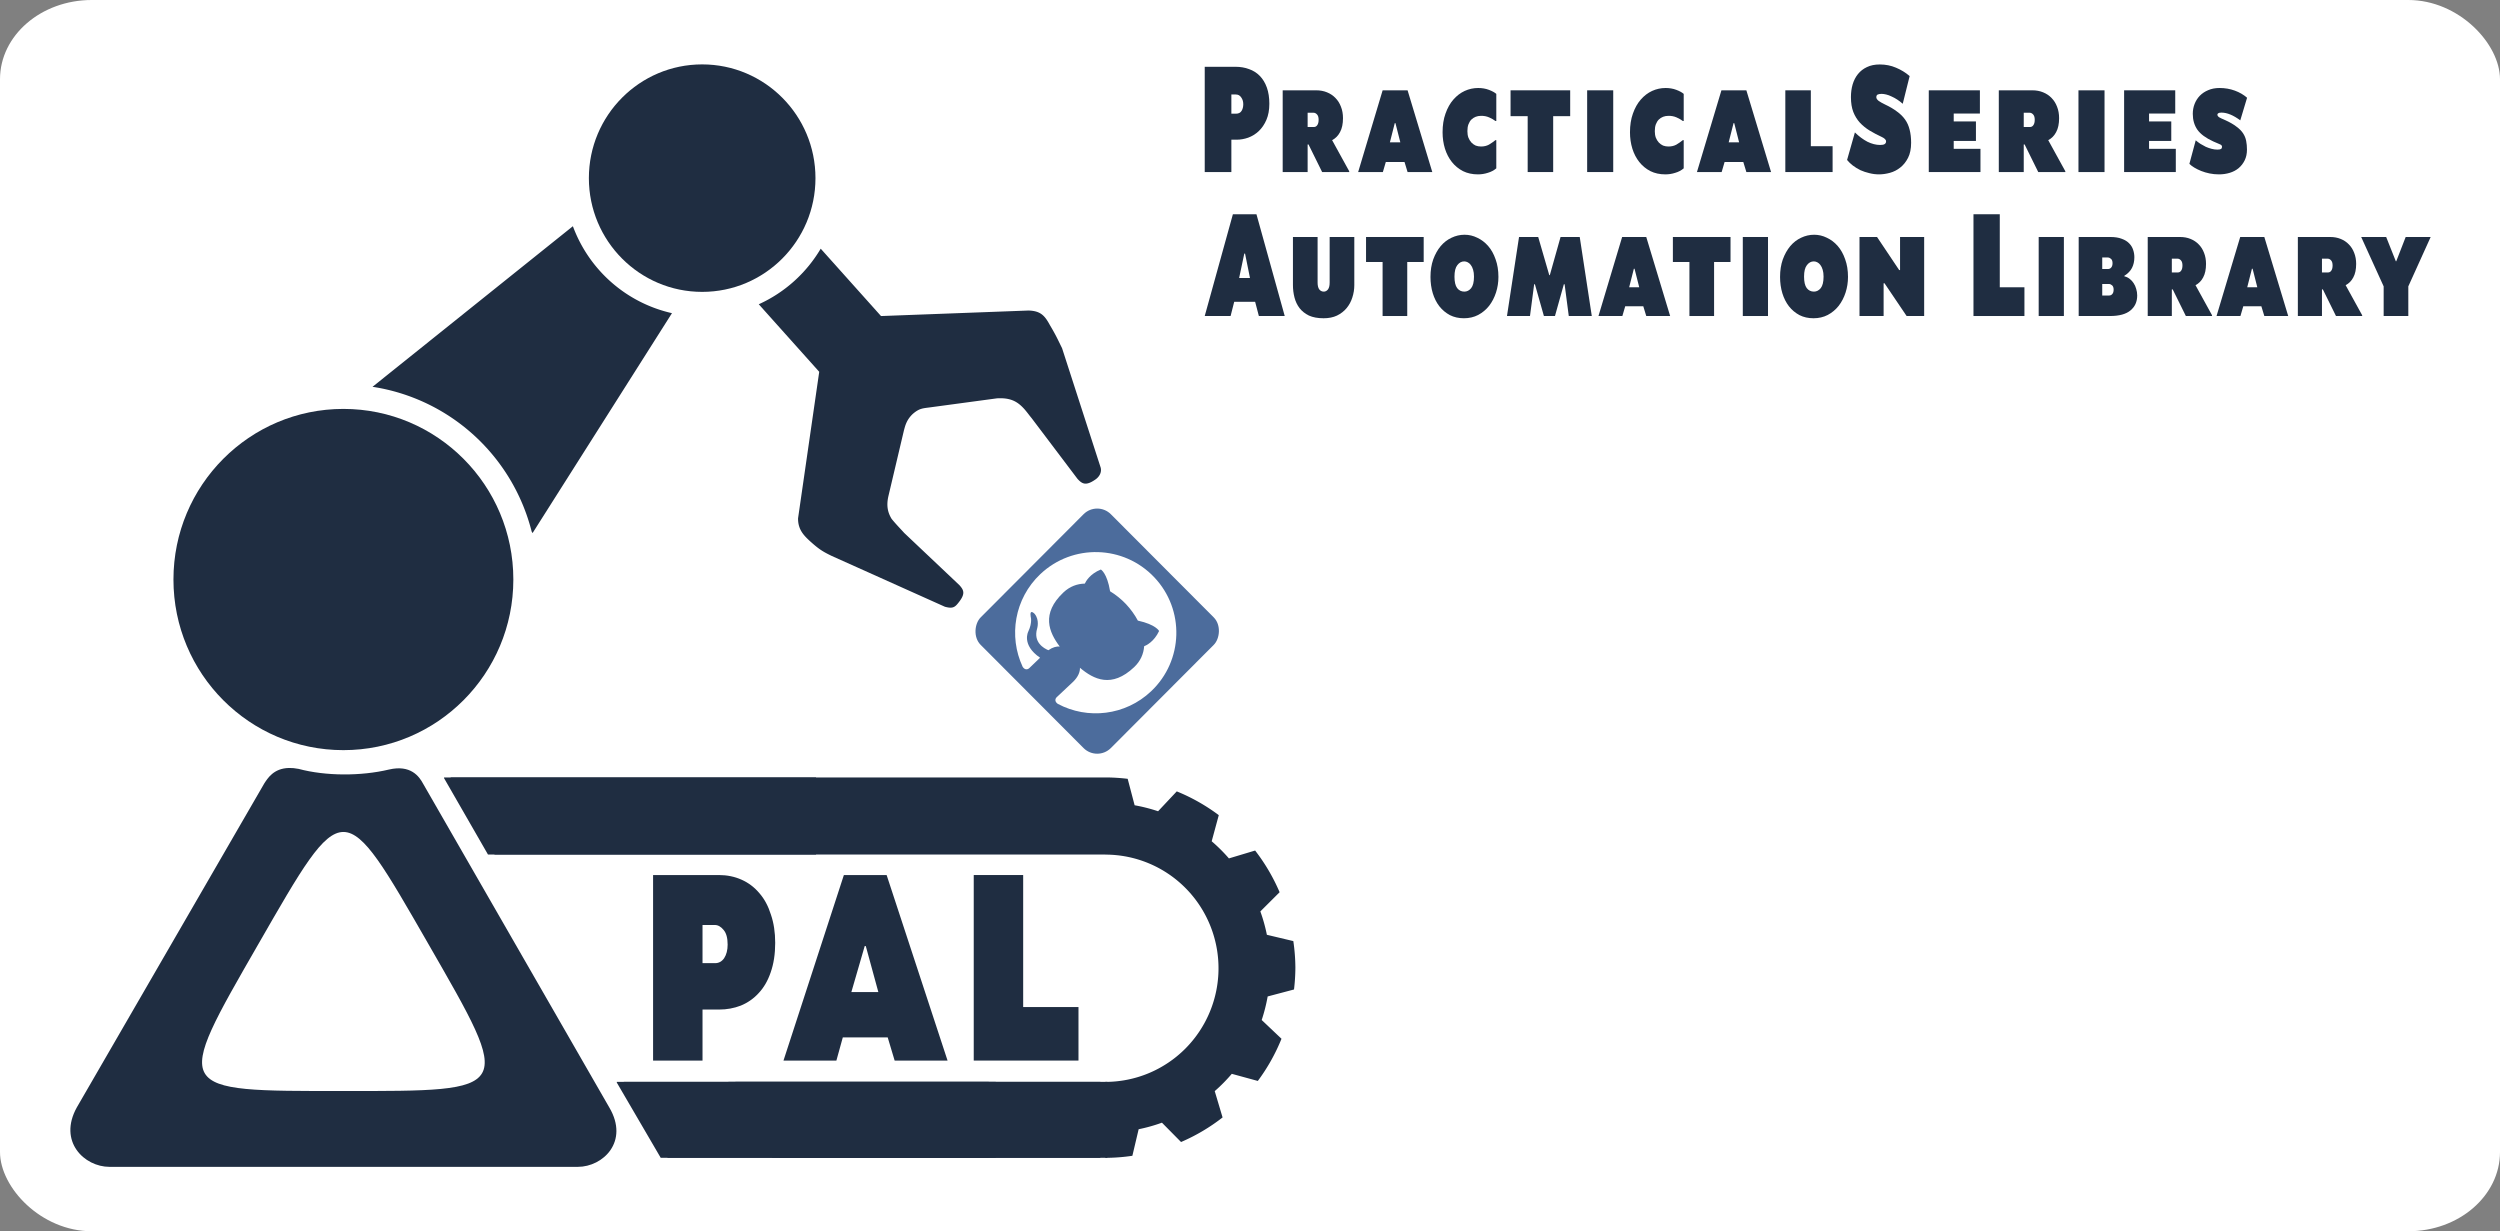 <?xml version="1.0" encoding="UTF-8" standalone="no"?>
<!-- Created with Inkscape (http://www.inkscape.org/) -->

<svg
   width="2000"
   height="985"
   id="svg2"
   version="1.1"
   inkscape:version="1.2.2 (732a01da63, 2022-12-09)"
   sodipodi:docname="PAL Logo GitHub Wiki.svg"
   xmlns:inkscape="http://www.inkscape.org/namespaces/inkscape"
   xmlns:sodipodi="http://sodipodi.sourceforge.net/DTD/sodipodi-0.dtd"
   xmlns="http://www.w3.org/2000/svg"
   xmlns:svg="http://www.w3.org/2000/svg"
   xmlns:rdf="http://www.w3.org/1999/02/22-rdf-syntax-ns#"
   xmlns:cc="http://creativecommons.org/ns#"
   xmlns:dc="http://purl.org/dc/elements/1.1/">
  <rect width="100%" height="100%" fill="#808080" stroke="none"/>
  <sodipodi:namedview
     id="base"
     pagecolor="#ffffff"
     bordercolor="#666666"
     borderopacity="1.0"
     inkscape:pageopacity="0.0"
     inkscape:pageshadow="2"
     inkscape:zoom="0.43580858"
     inkscape:cx="673.46082"
     inkscape:cy="683.78645"
     inkscape:document-units="px"
     inkscape:current-layer="layer1"
     showgrid="false"
     gridtolerance="10000"
     inkscape:window-width="2560"
     inkscape:window-height="1369"
     inkscape:window-x="-5"
     inkscape:window-y="1432"
     inkscape:window-maximized="1"
     guidetolerance="10000"
     inkscape:snap-global="true"
     inkscape:snap-bbox="true"
     inkscape:snap-bbox-edge-midpoints="true"
     inkscape:bbox-nodes="false"
     inkscape:snap-grids="true"
     inkscape:snap-to-guides="true"
     showguides="false"
     inkscape:guide-bbox="true"
     inkscape:snap-path-clip="true"
     inkscape:snap-path-mask="true"
     objecttolerance="50"
     inkscape:showpageshadow="2"
     inkscape:pagecheckerboard="0"
     inkscape:deskcolor="#d1d1d1">
    <inkscape:grid
       type="xygrid"
       id="grid2985"
       empspacing="5"
       visible="true"
       enabled="true"
       snapvisiblegridlinesonly="true"
       empcolor="#c0504d"
       empopacity="0.196"
       color="#8db3e2"
       opacity="0.157"
       dotted="false"
       originx="0"
       originy="0" />
    <sodipodi:guide
       position="-929.073,8384.882"
       orientation="1,0"
       id="guide7491"
       inkscape:locked="false" />
  </sodipodi:namedview>
  <defs
     id="defs4" />
  <g
     inkscape:label="Layer 1"
     inkscape:groupmode="layer"
     id="layer1"
     transform="translate(0,-67.362)">
    <rect
       style="fill:#ffffff;stroke:none;stroke-width:64;stroke-linejoin:round;paint-order:fill markers stroke"
       id="rect2747"
       width="2000"
       height="985"
       x="0"
       y="67.362"
       rx="73.405"
       ry="63.397" />
    <g
       id="g534"
       transform="translate(51.437)">
      <g
         id="g501"
         transform="translate(0,49.015)">
        <ellipse
           ry="136.492"
           rx="135.958"
           cy="481.966"
           cx="223.279"
           id="path7015-3-5-6-6-9-1-5-8-0-6-8-4"
           style="fill:#1f2d41;fill-opacity:1;stroke:none;stroke-width:1;stroke-miterlimit:4;stroke-dasharray:none" />
        <ellipse
           ry="90.994"
           rx="90.638"
           cy="160.856"
           cx="510.301"
           id="path7015-2-2-2-5-6-0-8-6-2-4-27-2-8"
           style="fill:#1f2d41;fill-opacity:1;stroke:none;stroke-width:1;stroke-miterlimit:4;stroke-dasharray:none" />
        <path
           sodipodi:nodetypes="cccssccsccsssss"
           inkscape:connector-curvature="0"
           id="path11296-5-0-9-6-8-1-9-6-1-04-8-7-0"
           d="m 179.741,632.721 c -12.4,0.274 -17.157,8.447 -19.79,12.429 L 9.995,904.314 c -15.106,27.298 6.043,47.519 26.184,47.519 h 374.639 c 20.142,0 41.291,-20.221 25.177,-47.519 L 287.107,645.416 c -3.182,-5.998 -10.089,-15.543 -27.512,-11.406 -22.216,5.275 -50.415,5.275 -72.143,-0.553 -2.856,-0.568 -5.414,-0.787 -7.71,-0.737 z m 43.537,51.198 c 16.785,0 33.57,29.775 67.818,89.326 68.495,119.103 69.174,117.923 -67.816,117.923 -136.99,2e-4 -136.312,1.179 -67.817,-117.923 34.247,-59.551 51.031,-89.326 67.816,-89.326 z"
           style="fill:#1f2d41;fill-opacity:1;fill-rule:evenodd;stroke:none;stroke-width:1px;stroke-linecap:butt;stroke-linejoin:miter;stroke-opacity:1" />
        <path
           id="path11315-3-8-6-3-1-0-9-4-3-99-7-7-2"
           d="m 406.871,199.317 -160.297,128.474 a 155.523,156.134 0 0 1 127.313,115.769 c 0.238,0.426 0.471,0.834 0.71,1.264 l 111.54,-175.944 a 110.371,110.805 0 0 1 -79.266,-69.563 z"
           style="fill:#1f2d41;fill-opacity:1;fill-rule:evenodd;stroke:none;stroke-width:1px;stroke-linecap:butt;stroke-linejoin:miter;stroke-opacity:1"
           inkscape:connector-curvature="0" />
        <path
           id="path11339-0-3-6-8-0-0-1-2-3-9-39-6-0"
           d="m 605.139,217.291 a 110.371,110.805 0 0 1 -49.562,44.466 l 48.362,54.032 -16.934,117.222 c -0.098,9.123 4.748,13.838 9.717,18.418 7.169,6.438 9.986,8.133 17.207,11.663 l 90.546,40.653 c 5.351,1.44 7.521,0.841 10.107,-2.322 6.556,-7.802 5.286,-10.735 1.509,-14.954 l -44.133,-41.743 c -2.954,-3.3 -6.565,-6.914 -10.097,-11.28 -2.878,-4.728 -4.399,-10.068 -2.606,-18.039 l 12.447,-52.721 c 0.959,-3.398 1.937,-8.357 7.122,-13.221 5.302,-4.597 8.146,-4.444 14.172,-5.274 l 53.154,-7.172 c 8.035,-0.452 13.212,1.145 17.589,4.522 4.526,3.544 7.126,7.747 10.097,11.281 l 36.641,48.501 c 3.777,4.22 6.779,5.89 14.223,0.762 3.408,-2.243 5.761,-6.283 4.125,-10.517 l -30.618,-94.715 c -3.475,-6.908 -4.434,-9.531 -9.717,-18.42 -4.148,-7.66 -7.513,-11.419 -17.207,-11.661 l -117.903,4.415 z"
           style="fill:#1f2d41;fill-opacity:1;fill-rule:evenodd;stroke:none;stroke-width:1px;stroke-linecap:butt;stroke-linejoin:miter;stroke-opacity:1"
           inkscape:connector-curvature="0" />
        <path
           inkscape:connector-curvature="0"
           id="path8474-0-7-9-0-6-7-1-8-7-7-5-4-3-8-0"
           d="m 309.127,640.298 v 0.559 l 35.146,61.115 h 488.543 v 0.067 a 90.552,90.907 0 0 1 90.552,90.907 90.552,90.907 0 0 1 -90.552,90.909 v 60.762 a 151.568,152.163 0 0 0 0.484,0.01 151.568,152.163 0 0 0 21.163,-1.653 l 5.018,-21.242 a 131.535,132.051 0 0 0 18.635,-5.241 l 15.284,15.468 a 151.568,152.163 0 0 0 33.224,-19.66 l -6.277,-21.054 a 131.535,132.051 0 0 0 13.651,-13.835 l 20.822,5.693 a 151.568,152.163 0 0 0 18.94,-33.742 l -15.842,-15.01 a 131.535,132.051 0 0 0 4.774,-18.839 l 21.076,-5.577 a 151.568,152.163 0 0 0 1.1,-17.472 151.568,152.163 0 0 0 -1.646,-21.246 l -21.159,-5.037 a 131.535,132.051 0 0 0 -5.22,-18.71 l 15.407,-15.344 a 151.568,152.163 0 0 0 -19.583,-33.351 l -20.972,6.301 a 131.535,132.051 0 0 0 -13.781,-13.706 l 5.671,-20.904 a 151.568,152.163 0 0 0 -33.61,-19.017 l -14.951,15.906 a 131.535,132.051 0 0 0 -18.763,-4.793 l -5.555,-21.157 a 151.568,152.163 0 0 0 -17.406,-1.106 v 0 a 151.568,152.163 0 0 0 -0.484,0.027 v -0.027 h -523.689 z"
           style="fill:#1f2d41;fill-opacity:1;stroke:none;stroke-width:2.834" />
        <path
           inkscape:connector-curvature="0"
           id="path8474-0-7-9-0-6-4-09-7-6-7-3-3-1-65-2-73"
           d="m 303.794,640.298 v 0.555 l 35.146,61.115 h 262.44 V 640.298 Z"
           style="fill:#1f2d41;fill-opacity:1;stroke:none;stroke-width:2.834" />
        <g
           transform="matrix(1.007,0,0,1.011,-6044.099,478.675)"
           id="g2256-72-6-0-0-4-8-4-8"
           style="fill:#1f2d41;fill-opacity:1;stroke-width:0.991">
          <path
             style="fill:#1f2d41;fill-opacity:1;stroke:none;stroke-width:2.808"
             d="m 6529.689,400.753 v 0.541 l 34.898,59.557 h 260.592 v -60.098 z"
             id="path8474-0-7-9-0-6-4-09-7-0-5-9-8-0-4-9-1-3"
             inkscape:connector-curvature="0" />
          <path
             style="fill:#1f2d41;fill-opacity:1;stroke:none;stroke-width:2.808"
             d="m 6441.003,400.753 v 0.541 l 34.898,59.557 h 260.592 v -60.098 z"
             id="path8474-0-7-9-0-6-4-09-7-0-9-68-8-6-4-3-3-0-2"
             inkscape:connector-curvature="0" />
        </g>
        <g
           transform="matrix(1.007,0,0,1.011,-6038.496,478.675)"
           id="g2256-7-4-7-8-8-9-8-2-2"
           style="fill:#1f2d41;fill-opacity:1;stroke-width:0.991">
          <path
             style="fill:#1f2d41;fill-opacity:1;stroke:none;stroke-width:2.808"
             d="m 6529.689,400.753 v 0.541 l 34.898,59.557 h 260.592 v -60.098 z"
             id="path8474-0-7-9-0-6-4-09-7-0-94-9-2-1-5-7-4-5-4"
             inkscape:connector-curvature="0" />
          <path
             style="fill:#1f2d41;fill-opacity:1;stroke:none;stroke-width:2.808"
             d="m 6441.003,400.753 v 0.541 l 34.898,59.557 h 260.592 v -60.098 z"
             id="path8474-0-7-9-0-6-4-09-7-0-9-6-9-5-8-4-2-2-5-8"
             inkscape:connector-curvature="0" />
        </g>
        <g
           aria-label="pal"
           transform="scale(0.865,1.155)"
           id="text5347-2-7-7-0-2-1-4-1-3-01"
           style="font-weight:bold;font-size:247.133px;line-height:125%;font-family:'Concourse C7';-inkscape-font-specification:'Concourse C7, Bold';letter-spacing:0px;word-spacing:0px;fill:#1f2d41;stroke-width:1px">
          <path
             d="m 657.482,668.926 q 0,11.615 -4.201,20.512 -3.954,8.65 -11.121,14.334 -6.92,5.684 -16.558,8.65 -9.391,2.718 -20.018,2.718 h -15.322 v 35.34 H 544.542 V 621.971 h 60.795 q 11.368,0 21.006,3.213 9.638,3.213 16.558,9.391 6.92,5.931 10.627,14.828 3.954,8.65 3.954,19.524 z m -43.99,1.236 q 0,-6.92 -3.707,-10.132 -3.707,-3.46 -8.155,-3.46 h -11.368 v 26.443 h 11.615 q 5.19,0 8.403,-3.46 3.213,-3.707 3.213,-9.391 z"
             id="path2851" />
          <path
             d="m 761.524,734.417 h -41.518 l -5.931,16.064 h -48.932 l 55.852,-128.509 h 39.541 l 56.346,128.509 h -48.932 z m -33.61,-31.386 h 24.96 l -11.615,-31.88 h -0.989 z"
             id="path2853" />
          <path
             d="m 886.821,713.41 h 51.157 v 37.07 H 841.101 V 621.971 h 45.72 z"
             id="path2855" />
        </g>
        <g
           transform="translate(1238.174,-181.321)"
           id="g2598">
          <rect
             transform="matrix(0.706,0.708,-0.706,0.708,0,0)"
             rx="15.49"
             style="fill:#4c6c9c;fill-opacity:1;stroke:none;stroke-width:30.053;stroke-miterlimit:4;stroke-dasharray:none"
             id="rect7773-4-9-3-6-6-0-0-84-7-7-8-0-0"
             width="147.575"
             height="147.575"
             x="132.12"
             y="715.471"
             ry="15.49" />
          <g
             style="fill:#ffffff;stroke-width:1.248"
             id="g26"
             transform="matrix(1.068,0,0,-1.068,-411.878,641.833)">
            <path
               inkscape:connector-curvature="0"
               d="m 42.76,-18.395 c -22.932,24.211 -61.155,25.252 -85.37,2.316 -19.37,-18.347 -23.906,-46.475 -13.203,-69.387 1.67,-2.576 3.788,-2.095 4.946,-0.998 1.045,0.99 4.461,4.302 8.106,7.791 -14.205,9.685 -8.818,19.671 -8.818,19.671 3.178,6.794 1.804,10.944 1.804,10.944 -1.047,6.555 2.949,2.225 2.949,2.225 3.861,-4.696 1.847,-11.001 1.847,-11.001 -2.998,-10.258 4.951,-14.769 8.44,-16.21 3.206,2.289 6.217,2.986 8.499,2.769 -8.116,10.788 -14.052,24.586 2.748,40.498 4.786,4.533 10.32,6.526 16.047,6.629 0.673,1.501 3.711,7.226 12.006,10.564 0,0 4.665,-2.566 6.927,-16.317 4.284,-2.577 8.324,-5.866 11.87,-9.576 3.512,-3.742 6.58,-7.957 8.927,-12.381 13.599,-2.995 15.903,-7.787 15.903,-7.787 -3.779,-8.106 -9.659,-10.829 -11.195,-11.42 -0.408,-5.719 -2.709,-11.125 -7.495,-15.658 -16.84,-15.95 -30.262,-9.205 -40.594,-0.47 0.129,-2.861 -1.212,-6.79 -5.302,-10.664 -5.866,-5.556 -10.635,-9.978 -12.079,-11.346 -1.167,-1.106 -1.787,-3.188 0.748,-5.004 22.296,-11.914 50.608,-8.9 69.972,9.441 24.215,22.936 25.251,61.156 2.316,85.37"
               style="fill:#ffffff;fill-opacity:1;fill-rule:evenodd;stroke:none;stroke-width:1.248"
               id="path28" />
          </g>
        </g>
      </g>
      <g
         id="g507"
         transform="translate(0,-144.588)">
        <g
           aria-label="Automation Library"
           transform="scale(0.856,1.169)"
           id="text5347-9-3-8-9-7-2-5-7-6-8"
           style="font-weight:800;font-size:102.417px;line-height:125%;font-family:'Concourse C8';-inkscape-font-specification:'Concourse C8, Ultra-Bold';letter-spacing:0px;word-spacing:0px;fill:#1f2d41;stroke-width:1px">
          <path
             d="m 1112.936,387.842 h -19.562 l -3.38,9.73 h -24.17 l 26.321,-69.644 h 22.02 l 26.424,69.644 h -24.17 z m -14.953,-16.284 h 10.139 l -4.609,-16.694 h -0.717 z"
             id="path2889" />
          <path
             d="m 1205.623,376.372 q 0,4.404 -1.843,8.501 -1.741,4.097 -5.326,7.272 -3.585,3.175 -9.013,5.121 -5.326,1.843 -12.495,1.843 -8.193,0 -13.724,-1.843 -5.428,-1.946 -8.808,-5.121 -3.277,-3.175 -4.711,-7.272 -1.434,-4.097 -1.434,-8.501 v -32.876 h 23.044 v 31.135 q 0,3.175 1.536,4.711 1.639,1.536 4.301,1.536 2.151,0 3.789,-1.434 1.639,-1.536 1.639,-4.711 v -31.237 h 23.044 z"
             id="path2891" />
          <path
             d="m 1255.091,360.599 v 36.973 h -23.044 v -36.973 h -15.465 v -17.104 h 53.871 v 17.104 z"
             id="path2893" />
          <path
             d="m 1340.302,370.841 q 0,5.531 -2.253,10.651 -2.253,5.121 -6.452,9.115 -4.199,3.892 -10.242,6.247 -5.94,2.253 -13.314,2.253 -7.272,0 -13.109,-2.151 -5.735,-2.253 -9.832,-6.043 -3.994,-3.789 -6.145,-8.91 -2.151,-5.223 -2.151,-11.163 0,-6.657 2.56,-11.983 2.663,-5.326 6.964,-9.115 4.404,-3.789 10.139,-5.735 5.838,-2.048 12.188,-2.048 6.247,0 11.88,2.048 5.735,1.946 10.139,5.633 4.404,3.687 6.964,9.115 2.663,5.326 2.663,12.085 z m -22.839,-0.205 q 0,-2.765 -0.819,-4.711 -0.819,-2.048 -2.151,-3.277 -1.229,-1.229 -2.868,-1.843 -1.639,-0.615 -3.277,-0.615 -3.789,0 -6.452,2.56 -2.663,2.458 -2.663,7.886 0,5.326 2.458,7.784 2.56,2.458 6.76,2.458 3.687,0 6.35,-2.356 2.663,-2.458 2.663,-7.886 z"
             id="path2895" />
          <path
             d="m 1401.445,375.86 -8.296,21.712 h -10.344 l -8.398,-21.712 h -0.717 l -3.892,21.712 h -21.508 l 11.266,-54.076 h 17.923 l 10.344,26.116 h 0.512 l 10.037,-26.116 h 17.923 l 11.266,54.076 h -21.508 l -3.892,-21.712 z"
             id="path2897" />
          <path
             d="m 1475.697,390.915 h -16.899 l -2.663,6.657 h -22.327 l 22.122,-54.076 h 22.532 l 22.327,54.076 h -22.327 z m -13.212,-13.007 h 9.422 l -4.404,-12.7 h -0.615 z"
             id="path2899" />
          <path
             d="m 1541.859,360.599 v 36.973 h -23.044 v -36.973 h -15.465 v -17.104 h 53.871 v 17.104 z"
             id="path2901" />
          <path
             d="m 1592.248,397.572 h -23.556 v -54.076 h 23.556 z"
             id="path2903" />
          <path
             d="m 1667.012,370.841 q 0,5.531 -2.253,10.651 -2.253,5.121 -6.452,9.115 -4.199,3.892 -10.242,6.247 -5.94,2.253 -13.314,2.253 -7.272,0 -13.109,-2.151 -5.735,-2.253 -9.832,-6.043 -3.994,-3.789 -6.145,-8.91 -2.151,-5.223 -2.151,-11.163 0,-6.657 2.56,-11.983 2.663,-5.326 6.964,-9.115 4.404,-3.789 10.139,-5.735 5.838,-2.048 12.188,-2.048 6.247,0 11.88,2.048 5.735,1.946 10.139,5.633 4.404,3.687 6.964,9.115 2.663,5.326 2.663,12.085 z m -22.839,-0.205 q 0,-2.765 -0.819,-4.711 -0.819,-2.048 -2.151,-3.277 -1.229,-1.229 -2.868,-1.843 -1.639,-0.615 -3.277,-0.615 -3.789,0 -6.452,2.56 -2.663,2.458 -2.663,7.886 0,5.326 2.458,7.784 2.56,2.458 6.76,2.458 3.687,0 6.35,-2.356 2.663,-2.458 2.663,-7.886 z"
             id="path2905" />
          <path
             d="m 1714.841,366.13 h 0.819 v -22.634 h 22.532 v 54.076 h -16.387 l -20.688,-22.429 h -0.819 v 22.429 h -22.532 v -54.076 h 16.387 z"
             id="path2907" />
          <path
             d="m 1808.86,377.908 h 23.044 v 19.664 h -47.624 v -69.644 h 24.58 z"
             id="path2909" />
          <path
             d="m 1868.774,397.572 h -23.556 v -54.076 h 23.556 z"
             id="path2911" />
          <path
             d="m 1925.308,370.431 q 2.663,0.41 4.814,1.639 2.253,1.229 3.789,2.97 1.639,1.741 2.458,3.994 0.922,2.151 0.922,4.506 0,6.452 -6.35,10.242 -6.247,3.789 -19.049,3.789 h -29.291 v -54.076 h 29.599 q 6.35,0 10.651,1.229 4.301,1.127 6.862,3.073 2.663,1.946 3.789,4.506 1.127,2.458 1.127,5.018 0,4.199 -2.253,7.374 -2.151,3.073 -7.067,5.326 z m -11.061,-9.013 q 0,-2.048 -1.434,-2.97 -1.434,-0.922 -2.97,-0.922 h -5.223 v 7.886 h 5.326 q 1.946,0 3.072,-1.024 1.229,-1.024 1.229,-2.97 z m 1.024,18.128 q 0,-2.048 -1.434,-2.97 -1.434,-0.922 -2.97,-0.922 h -6.247 v 7.886 h 6.35 q 1.946,0 3.072,-1.024 1.229,-1.024 1.229,-2.97 z"
             id="path2913" />
          <path
             d="m 2007.242,397.06 v 0.512 h -24.478 l -12.29,-18.23 h -0.819 v 18.23 h -22.532 v -54.076 h 30.315 q 5.326,0 9.73,1.331 4.506,1.331 7.681,3.789 3.175,2.356 4.916,5.735 1.843,3.38 1.843,7.579 0,5.633 -2.663,9.218 -2.561,3.585 -7.169,5.326 z m -27.652,-34.105 q 0,-2.356 -1.434,-3.482 -1.434,-1.127 -2.97,-1.127 h -5.53 v 9.422 h 5.633 q 1.946,0 3.072,-1.229 1.229,-1.229 1.229,-3.585 z"
             id="path2915" />
          <path
             d="m 2053.329,390.915 h -16.899 l -2.663,6.657 h -22.327 l 22.122,-54.076 h 22.532 l 22.327,54.076 h -22.327 z m -13.212,-13.007 h 9.422 l -4.404,-12.7 h -0.615 z"
             id="path2917" />
          <path
             d="m 2147.553,397.06 v 0.512 h -24.478 l -12.29,-18.23 h -0.819 v 18.23 h -22.532 v -54.076 h 30.315 q 5.326,0 9.73,1.331 4.506,1.331 7.681,3.789 3.175,2.356 4.916,5.735 1.843,3.38 1.843,7.579 0,5.633 -2.663,9.218 -2.561,3.585 -7.169,5.326 z m -27.652,-34.105 q 0,-2.356 -1.434,-3.482 -1.434,-1.127 -2.97,-1.127 h -5.53 v 9.422 h 5.633 q 1.946,0 3.073,-1.229 1.229,-1.229 1.229,-3.585 z"
             id="path2919" />
          <path
             d="m 2178.995,360.087 h 0.41 l 8.808,-16.592 h 23.351 l -20.893,33.798 v 20.279 h -23.044 v -20.279 l -20.995,-33.798 h 23.351 z"
             id="path2921" />
        </g>
        <g
           aria-label="PracticalSeries"
           transform="scale(0.856,1.169)"
           id="text5347-9-3-8-9-7-2-6-9-95-8-1-3"
           style="font-weight:800;font-size:105.937px;line-height:125%;font-family:'Concourse C8';-inkscape-font-specification:'Concourse C8, Ultra-Bold';letter-spacing:4px;word-spacing:0px;fill:#1f2d41;stroke-width:1px">
          <path
             d="m 1126.208,252.334 q 0,6.356 -2.754,11.017 -2.754,4.661 -7.204,7.733 -4.343,2.966 -9.852,4.449 -5.403,1.377 -10.806,1.377 h -4.873 v 22.141 h -24.895 v -72.037 h 28.709 q 6.992,0 12.712,1.589 5.827,1.483 10.064,4.661 4.237,3.178 6.568,7.945 2.331,4.767 2.331,11.123 z m -24.366,0.318 q 0,-2.754 -1.907,-4.661 -1.801,-2.013 -4.979,-2.013 h -4.237 v 13.136 h 4.237 q 3.708,0 5.297,-1.907 1.589,-1.907 1.589,-4.555 z"
             id="path2858" />
          <path
             d="m 1200.868,298.522 v 0.53 h -25.319 l -12.713,-18.857 h -0.848 v 18.857 h -23.306 V 243.117 h 31.357 q 5.509,0 10.064,1.377 4.661,1.377 7.945,3.92 3.284,2.437 5.085,5.932 1.907,3.496 1.907,7.839 0,5.827 -2.754,9.534 -2.648,3.708 -7.416,5.509 z m -28.603,-35.277 q 0,-2.437 -1.483,-3.602 -1.483,-1.165 -3.072,-1.165 h -5.721 v 9.746 h 5.827 q 2.013,0 3.178,-1.271 1.271,-1.271 1.271,-3.708 z"
             id="path2860" />
          <path
             d="m 1252.54,292.166 h -17.48 l -2.754,6.886 h -23.094 l 22.882,-55.935 h 23.306 l 23.094,55.935 h -23.094 z m -13.666,-13.454 h 9.746 l -4.555,-13.136 h -0.636 z"
             id="path2862" />
          <path
             d="m 1338.323,277.229 v 19.281 q -3.39,2.119 -7.945,3.072 -4.449,1.059 -9.216,1.059 -7.839,0 -13.984,-2.225 -6.144,-2.331 -10.382,-6.25 -4.237,-3.92 -6.462,-9.111 -2.225,-5.297 -2.225,-11.229 0,-7.204 2.754,-12.818 2.754,-5.721 7.31,-9.534 4.661,-3.92 10.594,-5.932 6.038,-2.013 12.607,-2.013 5.509,0 10.064,1.271 4.555,1.271 6.886,2.754 v 18.539 h -0.848 q -2.225,-1.271 -5.827,-2.437 -3.602,-1.165 -7.839,-1.059 -2.437,0 -4.767,0.636 -2.225,0.636 -4.026,1.907 -1.695,1.271 -2.754,3.284 -0.954,1.907 -0.954,4.661 0,2.542 0.954,4.449 1.059,1.907 2.754,3.284 1.801,1.377 4.026,2.119 2.331,0.636 4.979,0.636 4.237,0 7.416,-1.271 3.178,-1.377 6.038,-3.072 z"
             id="path2864" />
          <path
             d="m 1391.478,260.809 v 38.243 h -23.836 v -38.243 h -15.996 V 243.117 h 55.723 v 17.691 z"
             id="path2866" />
          <path
             d="m 1447.599,299.052 h -24.366 V 243.117 h 24.366 z"
             id="path2868" />
          <path
             d="m 1513.466,277.229 v 19.281 q -3.39,2.119 -7.945,3.072 -4.449,1.059 -9.216,1.059 -7.839,0 -13.984,-2.225 -6.144,-2.331 -10.382,-6.25 -4.237,-3.92 -6.462,-9.111 -2.225,-5.297 -2.225,-11.229 0,-7.204 2.754,-12.818 2.754,-5.721 7.31,-9.534 4.661,-3.92 10.594,-5.932 6.038,-2.013 12.607,-2.013 5.509,0 10.064,1.271 4.555,1.271 6.886,2.754 v 18.539 h -0.847 q -2.225,-1.271 -5.827,-2.437 -3.602,-1.165 -7.839,-1.059 -2.437,0 -4.767,0.636 -2.225,0.636 -4.026,1.907 -1.695,1.271 -2.754,3.284 -0.953,1.907 -0.953,4.661 0,2.542 0.953,4.449 1.059,1.907 2.754,3.284 1.801,1.377 4.026,2.119 2.331,0.636 4.979,0.636 4.237,0 7.415,-1.271 3.178,-1.377 6.038,-3.072 z"
             id="path2870" />
          <path
             d="m 1569.164,292.166 h -17.48 l -2.754,6.886 h -23.094 l 22.882,-55.935 h 23.306 l 23.094,55.935 h -23.094 z m -13.666,-13.454 h 9.746 l -4.555,-13.136 h -0.636 z"
             id="path2872" />
          <path
             d="m 1632.277,281.361 h 20.34 v 17.691 h -44.176 V 243.117 h 23.836 z"
             id="path2874" />
          <path
             d="m 1673.46,271.932 q 5.615,4.026 11.653,6.356 6.144,2.225 11.971,2.225 3.072,0 4.237,-0.636 1.271,-0.636 1.271,-1.801 0,-0.953 -1.165,-1.695 -1.059,-0.742 -2.966,-1.377 -5.933,-2.013 -11.229,-4.343 -5.191,-2.331 -9.111,-5.403 -3.92,-3.178 -6.144,-7.31 -2.225,-4.237 -2.225,-10.17 0,-4.661 1.589,-8.687 1.695,-4.132 4.979,-7.098 3.39,-3.072 8.369,-4.767 5.085,-1.801 11.971,-1.801 8.263,0 15.255,2.225 6.992,2.119 12.712,5.721 l -6.462,18.963 q -2.437,-1.589 -5.085,-2.86 -2.648,-1.271 -5.297,-2.119 -2.648,-0.953 -5.085,-1.377 -2.437,-0.424 -4.237,-0.424 -2.119,0 -3.602,0.424 -1.377,0.424 -1.377,1.907 0,1.165 2.119,2.437 2.225,1.165 6.144,2.542 6.462,2.225 11.018,4.767 4.661,2.437 7.627,5.509 2.966,3.072 4.237,6.992 1.377,3.814 1.377,8.899 0,6.144 -2.86,10.276 -2.86,4.132 -7.31,6.674 -4.343,2.542 -9.64,3.602 -5.297,1.059 -10.17,1.059 -4.661,0 -9.111,-0.848 -4.343,-0.742 -8.263,-2.013 -3.814,-1.377 -7.098,-3.178 -3.178,-1.801 -5.403,-3.814 z"
             id="path2876" />
          <path
             d="m 1790.283,259.008 h -24.471 v 5.403 h 20.764 v 13.348 h -20.764 v 5.403 h 25.001 v 15.891 h -48.307 V 243.117 h 47.778 z"
             id="path2878" />
          <path
             d="m 1870.134,298.522 v 0.53 h -25.319 l -12.712,-18.857 h -0.848 v 18.857 h -23.306 V 243.117 h 31.357 q 5.509,0 10.064,1.377 4.661,1.377 7.945,3.92 3.284,2.437 5.085,5.932 1.907,3.496 1.907,7.839 0,5.827 -2.754,9.534 -2.648,3.708 -7.415,5.509 z m -28.603,-35.277 q 0,-2.437 -1.483,-3.602 -1.483,-1.165 -3.072,-1.165 h -5.721 v 9.746 h 5.827 q 2.013,0 3.178,-1.271 1.271,-1.271 1.271,-3.708 z"
             id="path2880" />
          <path
             d="m 1906.763,299.052 h -24.366 V 243.117 h 24.366 z"
             id="path2882" />
          <path
             d="m 1972.842,259.008 h -24.471 v 5.403 h 20.764 v 13.348 h -20.764 v 5.403 h 25.001 v 15.891 h -48.307 V 243.117 h 47.778 z"
             id="path2884" />
          <path
             d="m 1991.991,277.335 q 2.013,1.271 4.449,2.437 2.437,1.059 4.979,2.013 2.648,0.848 5.403,1.377 2.754,0.53 5.403,0.53 2.437,0 3.39,-0.424 0.953,-0.53 0.953,-1.483 0,-1.165 -1.907,-1.695 -1.801,-0.53 -6.356,-2.013 -10.382,-3.496 -14.725,-7.945 -4.343,-4.555 -4.343,-10.912 0,-3.602 1.695,-6.78 1.695,-3.178 4.873,-5.615 3.284,-2.437 7.839,-3.814 4.661,-1.483 10.594,-1.483 7.627,0 14.302,1.801 6.674,1.801 11.441,4.873 l -6.356,15.467 q -9.746,-5.297 -17.586,-5.297 -2.119,0 -2.966,0.424 -0.848,0.424 -0.848,0.953 0,0.953 1.589,1.801 1.695,0.742 5.827,2.013 6.356,2.119 10.276,4.343 4.026,2.119 6.25,4.555 2.225,2.437 2.966,5.297 0.742,2.754 0.742,5.932 0,4.132 -2.119,7.31 -2.119,3.178 -5.721,5.403 -3.496,2.119 -8.263,3.178 -4.767,1.059 -10.064,1.059 -4.555,0 -8.793,-0.636 -4.237,-0.636 -7.839,-1.695 -3.602,-1.059 -6.462,-2.331 -2.86,-1.271 -4.555,-2.542 z"
             id="path2886" />
        </g>
      </g>
    </g>
  </g>
</svg>
